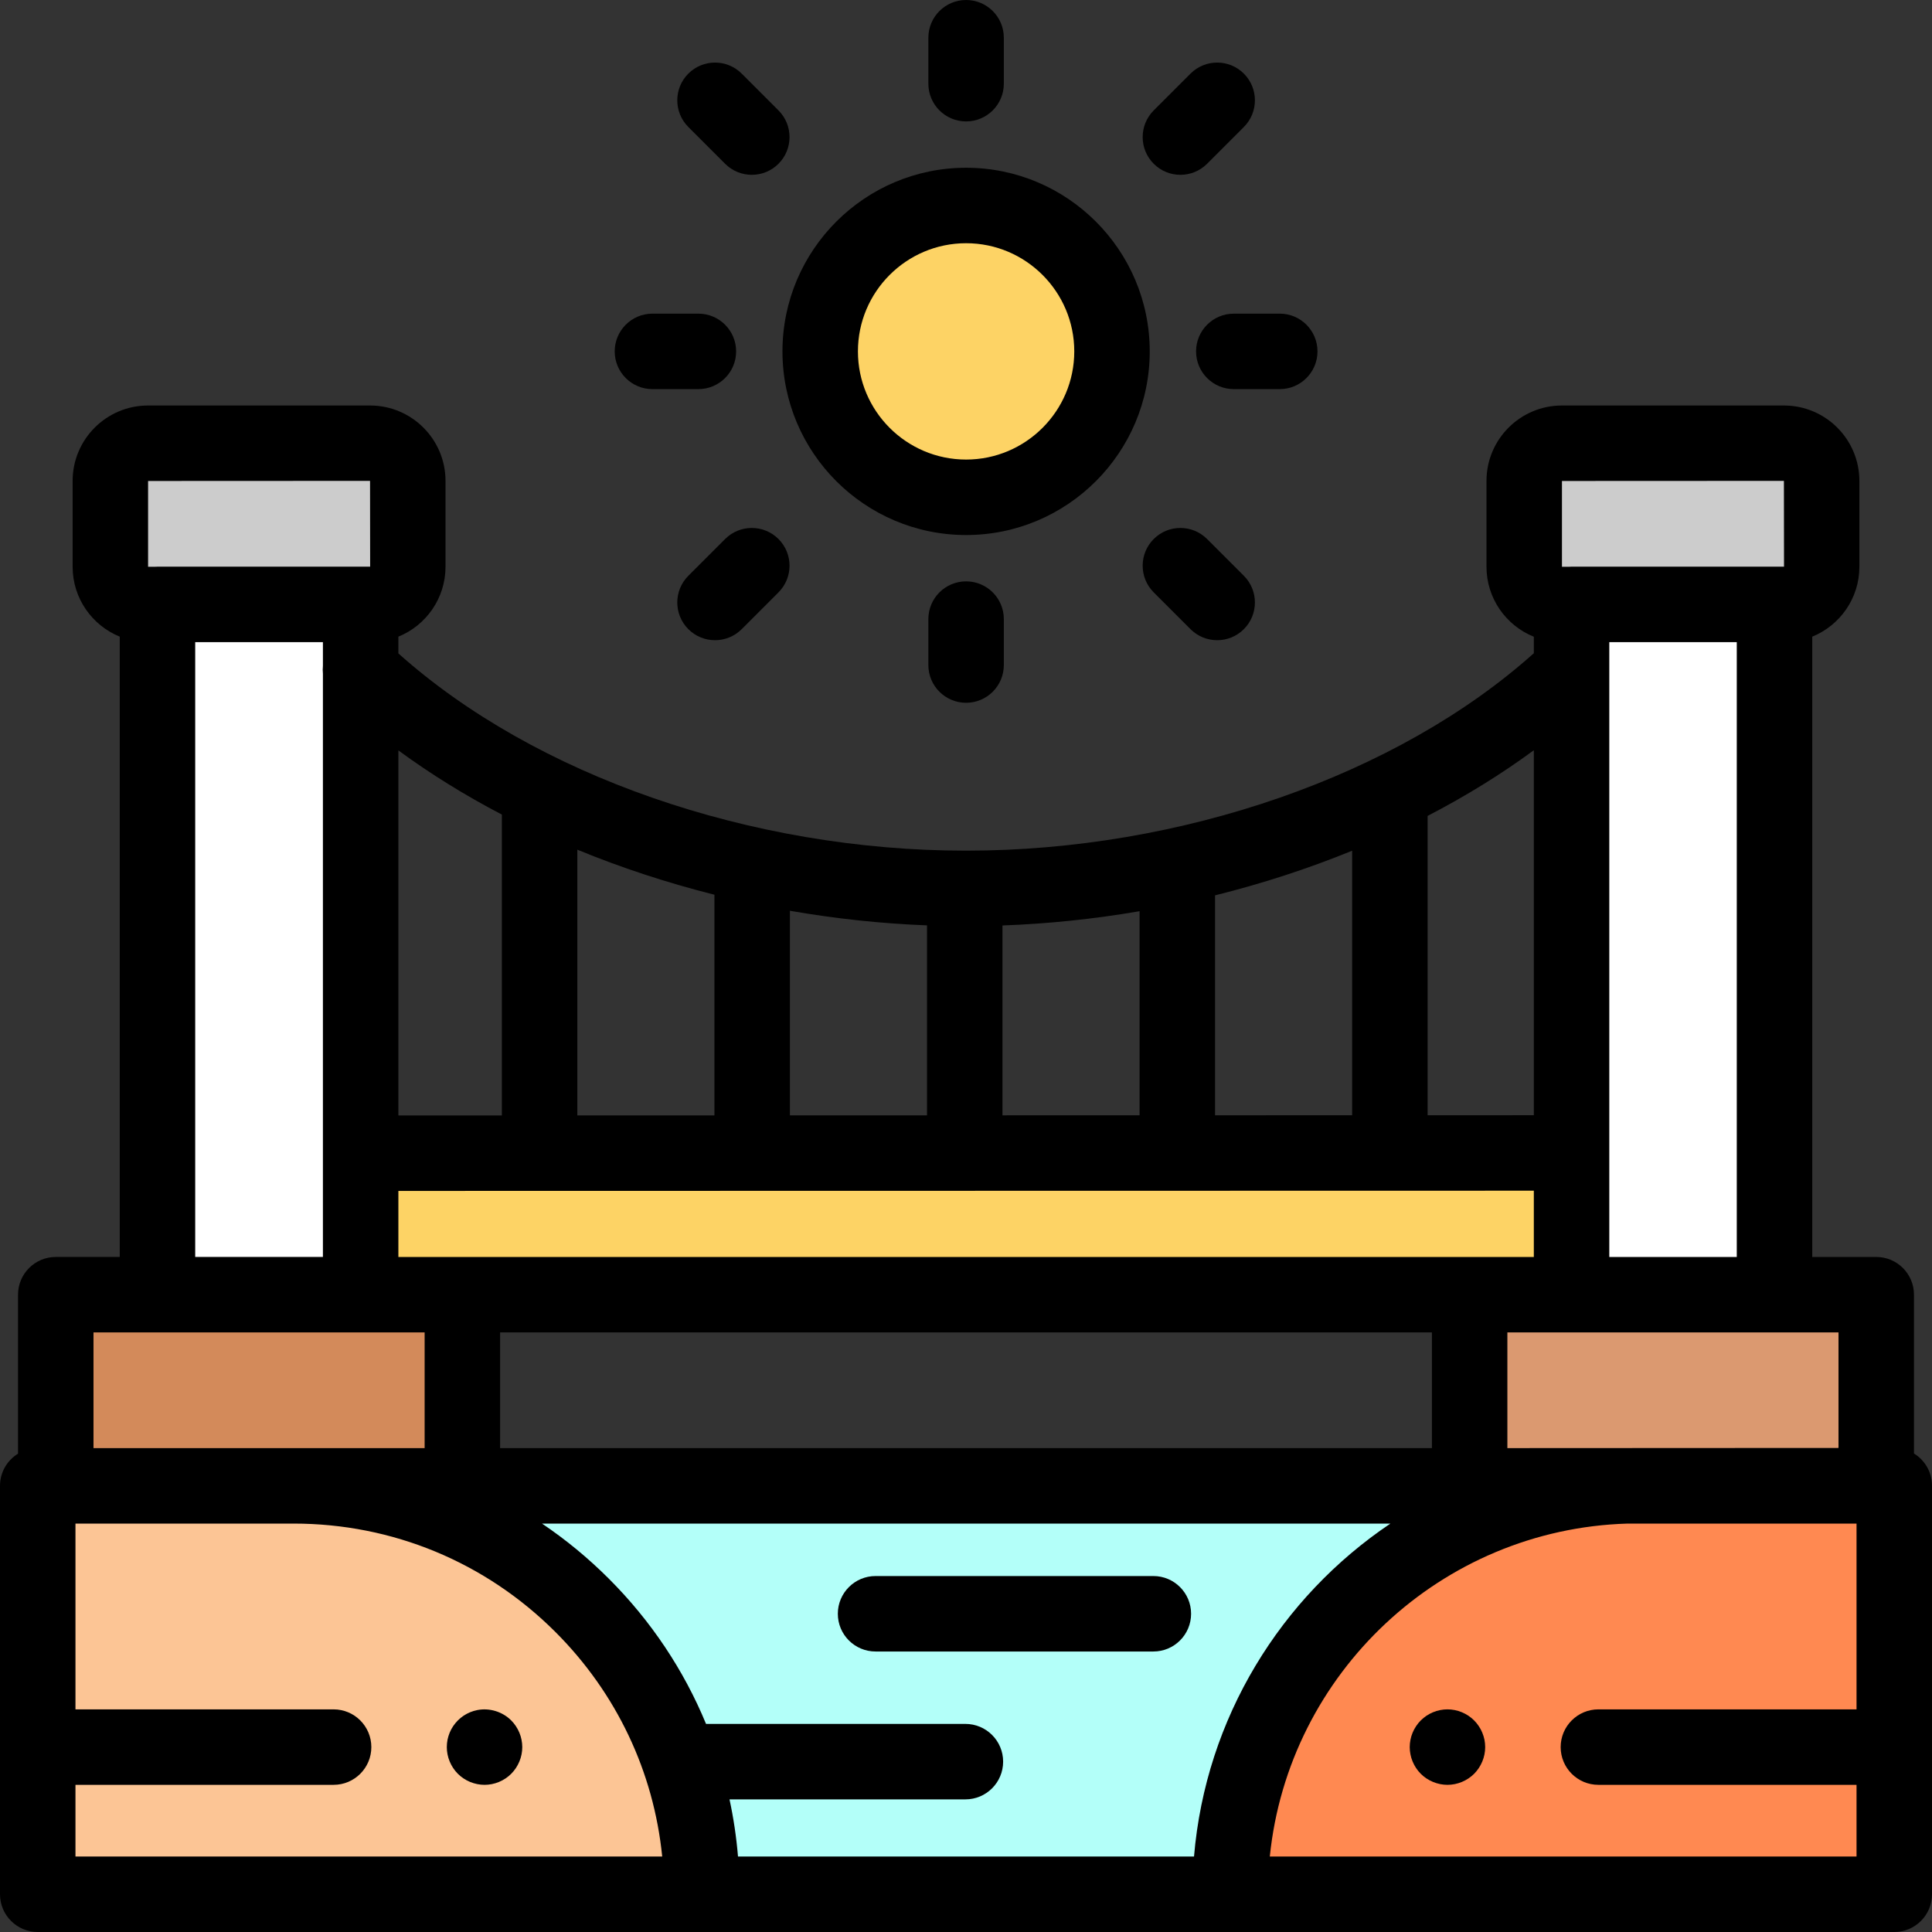 <?xml version="1.0" encoding="iso-8859-1"?>
<!-- Generator: Adobe Illustrator 19.0.0, SVG Export Plug-In . SVG Version: 6.00 Build 0)  -->
<svg version="1.1" id="Capa_1" xmlns="http://www.w3.org/2000/svg" xmlns:xlink="http://www.w3.org/1999/xlink" x="0px" y="0px" height="512" width="512"
	 viewBox="0 0 512 512" style="enable-background:new 0 0 512 512;" xml:space="preserve">
<rect x="0" y="0" width="512" height="512" fill="#333333" stroke="none"/>
<circle style="fill:#FDD365;" cx="256.03" cy="93.12" r="38.666"/>
<path d="M256.026,141.788c-26.835,0-48.666-21.831-48.666-48.666s21.831-48.666,48.666-48.666s48.667,21.831,48.667,48.666
	S282.861,141.788,256.026,141.788z M256.026,64.456c-15.807,0-28.666,12.859-28.666,28.666s12.859,28.666,28.666,28.666
	s28.667-12.859,28.667-28.666S271.833,64.456,256.026,64.456z"/>
<path d="M256.026,32.178c-5.522,0-10-4.478-10-10V10c0-5.522,4.478-10,10-10s10,4.478,10,10v12.178
	C266.026,27.7,261.549,32.178,256.026,32.178z"/>
<path d="M339.148,103.122H326.97c-5.522,0-10-4.478-10-10s4.478-10,10-10h12.178c5.522,0,10,4.478,10,10
	S344.671,103.122,339.148,103.122z"/>
<path d="M185.082,103.122h-12.178c-5.522,0-10-4.478-10-10s4.478-10,10-10h12.178c5.523,0,10,4.478,10,10
	S190.605,103.122,185.082,103.122z"/>
<path d="M312.818,46.331c-2.56,0-5.118-0.976-7.07-2.929c-3.906-3.905-3.906-10.236-0.001-14.142l9.748-9.749
	c3.904-3.906,10.237-3.907,14.142-0.001c3.906,3.905,3.906,10.236,0.001,14.142l-9.748,9.749
	C317.938,45.354,315.378,46.331,312.818,46.331z"/>
<path d="M189.486,169.662c-2.559,0-5.119-0.977-7.071-2.93c-3.905-3.905-3.905-10.236,0.001-14.142l9.749-9.748
	c3.906-3.904,10.239-3.904,14.142,0.001c3.905,3.905,3.905,10.236-0.001,14.142l-9.749,9.748
	C194.605,168.686,192.045,169.662,189.486,169.662z"/>
<path d="M322.566,169.662c-2.56,0-5.118-0.977-7.071-2.929l-9.748-9.748c-3.905-3.905-3.905-10.237,0-14.143
	c3.906-3.904,10.236-3.904,14.142,0l9.748,9.748c3.905,3.905,3.905,10.237,0,14.143
	C327.685,168.686,325.126,169.662,322.566,169.662z"/>
<path d="M199.235,46.331c-2.56,0-5.118-0.977-7.071-2.929l-9.749-9.749c-3.905-3.905-3.905-10.237,0-14.143
	c3.906-3.904,10.236-3.904,14.143,0l9.749,9.749c3.905,3.905,3.905,10.237,0,14.143C204.354,45.354,201.795,46.331,199.235,46.331z"
	/>
<rect x="10" y="393.76" style="fill:#B3FFF9;" width="492" height="108.24"/>
<path style="fill:#FCC595;" d="M10,502h175.992l0,0c0-59.801-48.479-108.28-108.28-108.236H10V502z"/>
<path d="M128.41,473.002c-0.65,0-1.311-0.069-1.95-0.199c-0.641-0.131-1.271-0.32-1.88-0.57c-0.601-0.25-1.181-0.56-1.721-0.92
	c-0.55-0.36-1.06-0.78-1.52-1.24c-1.86-1.87-2.93-4.439-2.93-7.07c0-0.659,0.069-1.31,0.189-1.96c0.13-0.64,0.33-1.26,0.57-1.87
	c0.25-0.6,0.56-1.18,0.92-1.72c0.37-0.55,0.79-1.06,1.25-1.52s0.97-0.88,1.52-1.25c0.54-0.36,1.12-0.67,1.721-0.92
	c0.609-0.25,1.239-0.44,1.88-0.57c3.24-0.65,6.7,0.41,9.02,2.74c0.46,0.46,0.88,0.97,1.24,1.52c0.36,0.54,0.67,1.12,0.92,1.72
	c0.25,0.61,0.45,1.23,0.57,1.87c0.13,0.65,0.2,1.301,0.2,1.96c0,2.631-1.07,5.2-2.931,7.07
	C133.62,471.933,131.04,473.002,128.41,473.002z"/>
<path style="fill:#FF8951;" d="M502,502H326.008l0,0c0-59.801,48.479-108.28,108.28-108.28H502V502z"/>
<path d="M383.59,473.002c-0.65,0-1.31-0.069-1.95-0.199c-0.64-0.131-1.27-0.32-1.87-0.57c-0.609-0.25-1.189-0.56-1.729-0.92
	c-0.55-0.36-1.061-0.78-1.521-1.24s-0.88-0.97-1.239-1.52c-0.36-0.54-0.671-1.131-0.921-1.73s-0.449-1.229-0.569-1.87
	c-0.13-0.64-0.2-1.3-0.2-1.95c0-0.659,0.07-1.31,0.2-1.96c0.12-0.64,0.319-1.26,0.569-1.87c0.25-0.6,0.56-1.18,0.921-1.72
	c0.359-0.55,0.779-1.06,1.239-1.52c0.46-0.46,0.971-0.88,1.521-1.25c0.54-0.36,1.12-0.67,1.729-0.92c0.601-0.25,1.23-0.44,1.87-0.57
	c1.29-0.26,2.61-0.26,3.91,0c0.63,0.13,1.26,0.32,1.86,0.57c0.609,0.25,1.189,0.56,1.729,0.92c0.55,0.37,1.061,0.79,1.521,1.25
	s0.88,0.97,1.239,1.52c0.37,0.54,0.67,1.12,0.92,1.72c0.25,0.61,0.45,1.23,0.58,1.87c0.12,0.65,0.19,1.301,0.19,1.96
	c0,2.631-1.07,5.2-2.93,7.07c-0.46,0.46-0.971,0.88-1.521,1.24c-0.54,0.359-1.12,0.67-1.729,0.92c-0.601,0.25-1.23,0.44-1.86,0.57
	C384.899,472.933,384.24,473.002,383.59,473.002z"/>
<path d="M305.651,437.666h-73.618c-5.523,0-10-4.477-10-10c0-5.522,4.477-10,10-10h73.618c5.522,0,10,4.478,10,10
	C315.651,433.189,311.174,437.666,305.651,437.666z"/>
<rect x="416.48" y="160.17" style="fill:#FFFFFF;" width="53.784" height="182.93"/>
<path style="fill:#CCCCCC;" d="M403.936,127.437c0-5.485,4.487-9.973,9.972-9.973h58.876c5.484,0,9.972,4.488,9.972,9.973v22.766
	c0,5.485-4.487,9.971-9.972,9.971h-58.876c-5.484,0-9.972-4.486-9.972-9.971L403.936,127.437L403.936,127.437z"/>
<rect x="41.732" y="160.17" style="fill:#FFFFFF;" width="53.842" height="182.93"/>
<path style="fill:#CCCCCC;" d="M29.246,127.437c0-5.485,4.487-9.973,9.972-9.973h58.876c5.485,0,9.972,4.488,9.972,9.973v22.766
	c0,5.485-4.487,9.971-9.972,9.971H39.218c-5.485,0-9.972-4.486-9.972-9.971C29.246,150.203,29.246,127.437,29.246,127.437z"/>
<polygon style="fill:#FDD365;" points="416.479,343.106 95.574,343.106 95.574,305.609 416.479,305.544 "/>
<rect x="14.779" y="343.11" style="fill:#D38A5A;" width="107.75" height="50.657"/>
<rect x="389.47" y="343.11" style="fill:#DB9970;" width="107.75" height="50.657"/>
<path d="M256.026,186.244c5.522,0,10-4.478,10-10v-12.178c0-5.522-4.478-10-10-10s-10,4.478-10,10v12.178
	C246.026,181.767,250.504,186.244,256.026,186.244z"/>
<path d="M507.223,385.191v-42.084c0-5.522-4.478-10-10-10h-16.959V168.72c7.317-2.966,12.491-10.149,12.491-18.517v-22.766
	c0-11.013-8.959-19.973-19.972-19.973h-58.876c-11.013,0-19.972,8.96-19.972,19.973v22.766c0,8.388,5.199,15.585,12.544,18.538
	v4.371c-36.15,32.36-93.331,52.324-150.478,52.324c-57.12,0-114.273-19.944-150.427-52.276v-4.44
	c7.317-2.966,12.491-10.149,12.491-18.517v-22.766c0-11.013-8.959-19.973-19.972-19.973H39.218c-11.013,0-19.972,8.96-19.972,19.973
	v22.766c0,8.366,5.171,15.547,12.485,18.515v164.389H14.778c-5.522,0-10,4.478-10,10v42.128C1.912,386.993,0,390.155,0,393.764V502
	c0,5.522,4.477,10,10,10h492c5.522,0,10-4.478,10-10V393.72C512,390.112,510.088,386.949,507.223,385.191z M487.223,383.72
	l-87.754,0.044v-30.657h87.754V383.72z M193.329,476.853h62.512c5.523,0,10-4.477,10-10c0-5.522-4.477-10-10-10h-68.734
	c-5.869-14.222-14.551-27.281-25.759-38.486c-5.487-5.485-11.417-10.364-17.71-14.603h224.839
	c-29.016,19.502-48.96,51.508-52.05,88.236H195.578C195.152,486.876,194.399,481.819,193.329,476.853z M105.574,315.607
	l300.905-0.061v17.561H105.574V315.607z M322.001,295.563v-58.284c12.538-3.12,24.721-7.09,36.333-11.83v70.107L322.001,295.563z
	 M302.001,295.567l-36.334,0.007v-50.315c12.202-0.446,24.372-1.727,36.334-3.781L302.001,295.567L302.001,295.567z
	 M245.667,295.579l-36.334,0.007v-54.224c11.959,2.083,24.129,3.395,36.334,3.872V295.579z M189.333,295.59l-36.334,0.007v-70.422
	c11.606,4.777,23.791,8.782,36.334,11.937V295.59z M379.469,353.107v30.657H132.532v-30.657H379.469z M426.479,333.107V170.174
	h33.784v162.933H426.479z M413.935,127.465l58.819-0.027l0.028,22.736l-2.425,0.001c-0.031,0-0.063-0.001-0.094-0.001h-53.784
	c-0.255,0-0.507,0.01-0.757,0.028l-1.787,0.001L413.935,127.465L413.935,127.465z M406.479,295.546l-28.145,0.006v-79.328
	c10.039-5.202,19.478-11.024,28.145-17.402V295.546z M132.999,215.876v79.726l-27.425,0.006v-96.746
	C114.035,205.082,123.23,210.773,132.999,215.876z M39.246,127.465l58.819-0.027l0.028,22.736l-2.425,0.001
	c-0.032,0-0.063-0.001-0.094-0.001H41.731c-0.255,0-0.507,0.01-0.758,0.028l-1.727,0.001V127.465z M51.731,170.174h33.843v6.287
	c-0.071,0.688-0.071,1.381,0,2.069v154.576H51.731V170.174z M24.778,353.107h87.754v30.657H24.778V353.107z M20,492v-19h68.408
	c5.522,0,10-4.478,10-10s-4.478-10-10-10H20v-49.236h57.794c26.218,0,50.869,10.208,69.414,28.748
	c16.185,16.181,26.029,37.014,28.285,59.488H20z M336.513,492c4.927-48.55,45.337-86.765,94.815-88.236H492V453h-68.408
	c-5.522,0-10,4.478-10,10s4.478,10,10,10H492v19H336.513z"/>
<g>
</g>
<g>
</g>
<g>
</g>
<g>
</g>
<g>
</g>
<g>
</g>
<g>
</g>
<g>
</g>
<g>
</g>
<g>
</g>
<g>
</g>
<g>
</g>
<g>
</g>
<g>
</g>
<g>
</g>
</svg>
